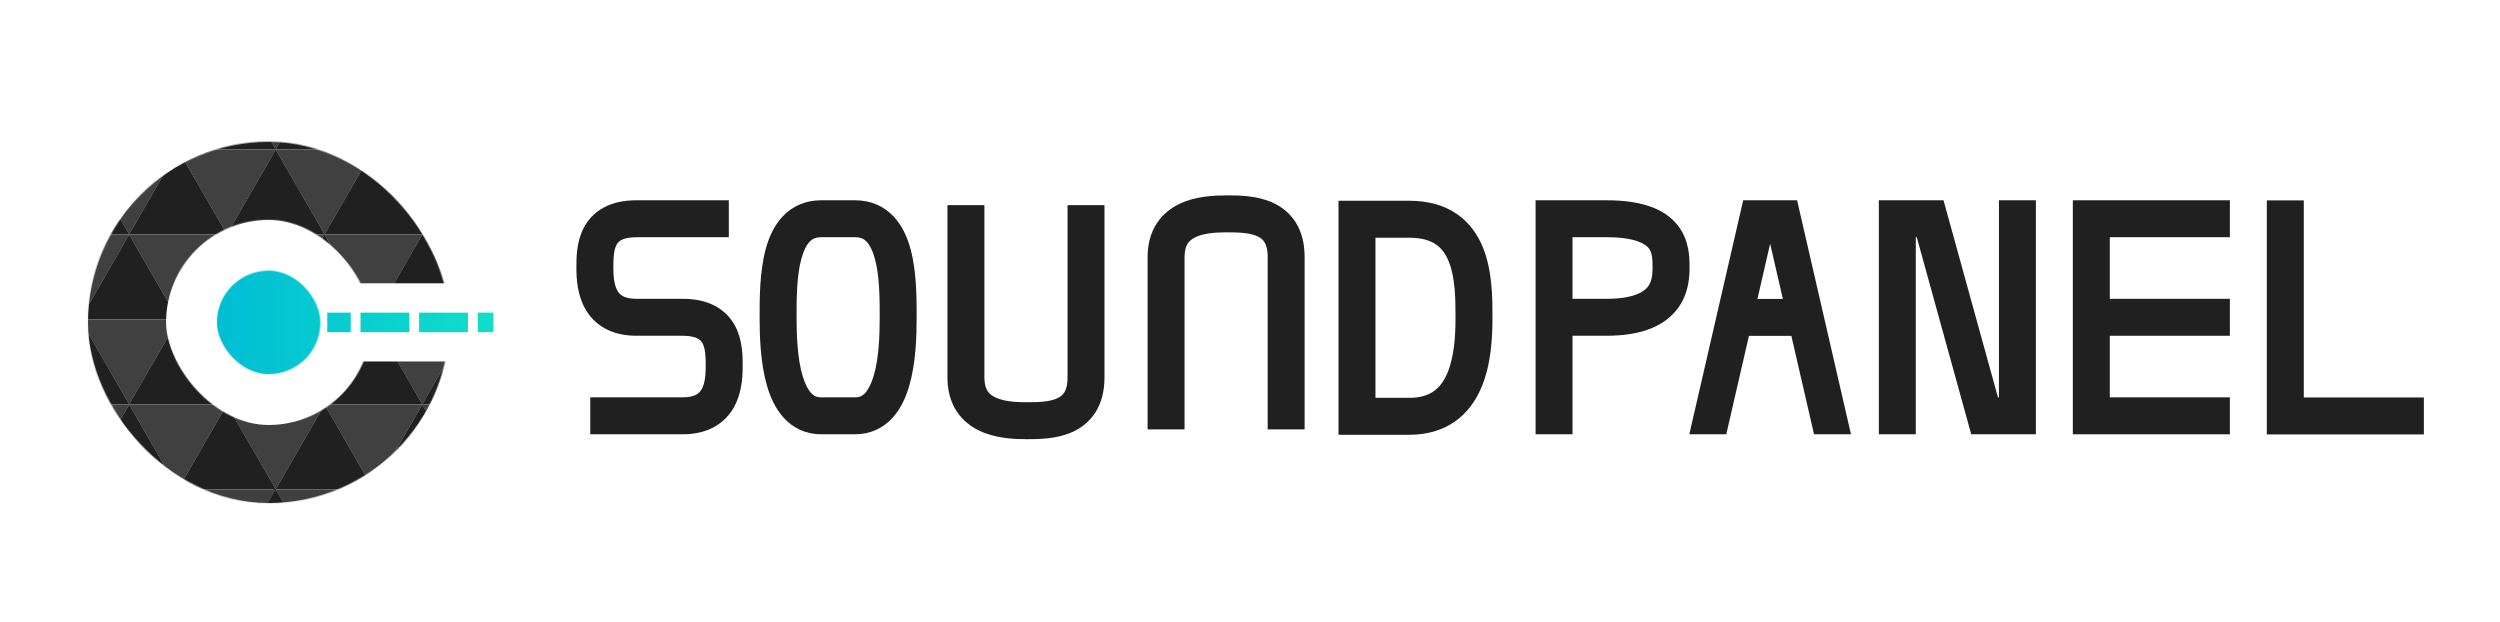 <svg width="2559" height="637" viewBox="0 0 2559 637" fill="none" xmlns="http://www.w3.org/2000/svg">
<mask id="mask0" mask-type="alpha" maskUnits="userSpaceOnUse" x="58" y="91" width="451" height="465">
<path d="M352 290H509V91.5H58V556H509V370H352V290Z" fill="white"/>
</mask>
<g mask="url(#mask0)">
<mask id="mask1" mask-type="alpha" maskUnits="userSpaceOnUse" x="90" y="145" width="370" height="370">
<rect x="130" y="185" width="290" height="290" rx="145" stroke="#202020" stroke-width="80"/>
</mask>
<g mask="url(#mask1)">
<path d="M232.229 414L282.459 501H182L232.229 414Z" fill="#202020"/>
<path d="M132.229 414L182.459 501H82L132.229 414Z" fill="#202020"/>
<path d="M432.229 414L482.459 501H382L432.229 414Z" fill="#202020"/>
<path d="M332.229 414L382.459 501H282L332.229 414Z" fill="#202020"/>
<path d="M181.229 499L231.459 586H131L181.229 499Z" fill="#202020"/>
<path d="M81.23 499L131.459 586H31L81.23 499Z" fill="#202020"/>
<path d="M381.229 499L431.459 586H331L381.229 499Z" fill="#202020"/>
<path d="M281.229 499L331.459 586H231L281.229 499Z" fill="#202020"/>
<path d="M232.229 66L282.459 153H182L232.229 66Z" fill="#202020"/>
<path d="M132.229 66L182.459 153H82L132.229 66Z" fill="#202020"/>
<path d="M432.229 66L482.459 153H382L432.229 66Z" fill="#202020"/>
<path d="M332.229 66L382.459 153H282L332.229 66Z" fill="#202020"/>
<path d="M182.229 153L232.459 240H132L182.229 153Z" fill="#202020"/>
<path d="M82.23 153L132.459 240H32L82.23 153Z" fill="#202020"/>
<path d="M382.229 153L432.459 240H332L382.229 153Z" fill="#202020"/>
<path d="M482.229 153L532.459 240H432L482.229 153Z" fill="#202020"/>
<path d="M282.229 153L332.459 240H232L282.229 153Z" fill="#202020"/>
<path d="M232.229 240L282.459 327H182L232.229 240Z" fill="#202020"/>
<path d="M132.229 240L182.459 327H82L132.229 240Z" fill="#202020"/>
<path d="M432.229 240L482.459 327H382L432.229 240Z" fill="#202020"/>
<path d="M332.229 240L382.459 327H282L332.229 240Z" fill="#202020"/>
<path d="M182.229 327L232.459 414H132L182.229 327Z" fill="#202020"/>
<path d="M82.23 327L132.459 414H32L82.23 327Z" fill="#202020"/>
<path d="M382.229 327L432.459 414H332L382.229 327Z" fill="#202020"/>
<path d="M282.229 327L332.459 414H232L282.229 327Z" fill="#202020"/>
<path d="M482.229 327L532.459 414H432L482.229 327Z" fill="#202020"/>
<path d="M382.23 153L332 66L432.459 66L382.23 153Z" fill="#404040"/>
<path d="M482.23 153L432 66L532.459 66L482.23 153Z" fill="#404040"/>
<path d="M182.23 153L132 66L232.459 66L182.23 153Z" fill="#404040"/>
<path d="M282.23 153L232 66L332.459 66L282.23 153Z" fill="#404040"/>
<path d="M382.23 501L332 414L432.459 414L382.23 501Z" fill="#404040"/>
<path d="M482.23 501L432 414L532.459 414L482.23 501Z" fill="#404040"/>
<path d="M182.23 501L132 414L232.459 414L182.23 501Z" fill="#404040"/>
<path d="M82.23 501L32 414L132.459 414L82.23 501Z" fill="#404040"/>
<path d="M282.23 501L232 414L332.459 414L282.23 501Z" fill="#404040"/>
<path d="M432.23 588L382 501L482.459 501L432.23 588Z" fill="#404040"/>
<path d="M232.23 588L182 501L282.459 501L232.23 588Z" fill="#404040"/>
<path d="M132.23 588L82 501L182.459 501L132.23 588Z" fill="#404040"/>
<path d="M332.23 588L282 501L382.459 501L332.23 588Z" fill="#404040"/>
<path d="M432.23 414L382 327L482.459 327L432.23 414Z" fill="#404040"/>
<path d="M232.23 414L182 327L282.459 327L232.23 414Z" fill="#404040"/>
<path d="M132.23 414L82 327L182.459 327L132.23 414Z" fill="#404040"/>
<path d="M332.23 414L282 327L382.459 327L332.23 414Z" fill="#404040"/>
<path d="M382.23 327L332 240L432.459 240L382.23 327Z" fill="#404040"/>
<path d="M482.23 327L432 240L532.459 240L482.23 327Z" fill="#404040"/>
<path d="M182.23 327L132 240L232.459 240L182.23 327Z" fill="#404040"/>
<path d="M282.23 327L232 240L332.459 240L282.23 327Z" fill="#404040"/>
<path d="M82.23 327L32 240L132.459 240L82.23 327Z" fill="#404040"/>
<path d="M432.23 240L382 153L482.459 153L432.23 240Z" fill="#404040"/>
<path d="M232.23 240L182 153L282.459 153L232.23 240Z" fill="#404040"/>
<path d="M332.23 240L282 153L382.459 153L332.23 240Z" fill="#404040"/>
<path d="M132.23 240L82 153L182.459 153L132.23 240Z" fill="#404040"/>
</g>
</g>
<mask id="mask2" mask-type="alpha" maskUnits="userSpaceOnUse" x="222" y="277" width="283" height="106">
<rect x="222" y="277" width="106" height="106" rx="53" fill="#00BCD4"/>
<mask id="mask3" maskUnits="userSpaceOnUse" x="335" y="303" width="170" height="55">
<rect x="335" y="303" width="170" height="55" fill="white"/>
</mask>
<g mask="url(#mask3)">
<path d="M309 330H531" stroke="#00BCD4" stroke-width="20" stroke-dasharray="50 10"/>
</g>
</mask>
<g mask="url(#mask2)">
<rect x="177" y="276" width="349" height="113" fill="url(#paint0_linear)"/>
</g>
<path d="M2481.07 406.85V444.673H2320.32V205.129H2358.15V406.85H2481.07Z" fill="#202020"/>
<path d="M2282.5 343.684V305.861H2159.58V242.823H2282.5V205H2121.75V444.544H2282.5V406.722H2159.58V343.684H2282.5Z" fill="#202020"/>
<path d="M2083.93 444.545V406.722V205H2046.11V406.722H2045.11L1989.37 205L1923.18 205V444.544H1961.01V242.823H1962L2017.74 444.545L2083.93 444.545Z" fill="#202020"/>
<path fill-rule="evenodd" clip-rule="evenodd" d="M1894.66 444.544H1856.84L1833.64 343.812H1790.2L1767.01 444.544H1729.18L1784.34 205H1839.5L1894.66 444.544ZM1824.93 305.989H1798.91L1811.92 249.487L1824.93 305.989Z" fill="#202020"/>
<path fill-rule="evenodd" clip-rule="evenodd" d="M1571.82 205H1644.31C1679.71 205 1703.37 213.356 1716.94 230.152C1729.48 245.678 1729.43 264.216 1729.41 273.304C1729.41 273.664 1729.41 274.01 1729.41 274.34C1729.41 284.958 1728.19 303.454 1714.67 319.039C1700.81 335.022 1677.89 343.681 1644.31 343.681H1609.64V444.543H1571.82V205ZM1609.64 305.861H1644.31C1672.02 305.861 1682.2 298.76 1686.1 294.256C1690.36 289.354 1691.59 282.634 1691.59 274.34C1691.59 264.076 1691.03 258.26 1687.52 253.915C1684.53 250.223 1675.1 242.82 1644.31 242.82H1609.64V305.861Z" fill="#202020"/>
<path fill-rule="evenodd" clip-rule="evenodd" d="M1370.1 205.5H1442.59C1462.23 205.5 1478.61 210.22 1491.68 219.347C1504.69 228.435 1512.89 240.822 1518.04 253.576C1527.7 277.507 1527.7 305.803 1527.69 323.983C1527.69 324.418 1527.69 324.848 1527.69 325.271C1527.69 344.349 1526.59 373.037 1516.02 397.41C1510.59 409.924 1502.34 422.082 1489.8 431.065C1477.1 440.158 1461.33 445.042 1442.59 445.042H1370.1V205.5ZM1407.92 243.32V407.222H1442.59C1454.5 407.222 1462.32 404.225 1467.78 400.316C1473.39 396.298 1477.86 390.333 1481.32 382.36C1488.52 365.758 1489.87 344.015 1489.87 325.271C1489.87 305.559 1489.62 284.209 1482.97 267.738C1479.85 260.004 1475.63 254.268 1470.03 250.354C1464.48 246.48 1456.05 243.32 1442.59 243.32H1407.92Z" fill="#202020"/>
<path d="M1286.78 241.724C1278.59 238.104 1267.42 237.821 1255.05 237.821C1243.75 237.821 1232.14 238.773 1223.78 242.736C1219.98 244.543 1217.44 246.71 1215.77 249.262C1214.14 251.76 1212.5 255.889 1212.5 263.037V439.543H1174.68V263.037C1174.68 249.757 1177.84 238.155 1184.13 228.549C1190.38 218.997 1198.89 212.686 1207.57 208.568C1224.19 200.683 1243.31 200.001 1255.05 200.001C1255.42 200.001 1255.8 200 1256.19 200L1256.3 200C1267.21 199.999 1285.93 199.998 1302.07 207.13C1311.02 211.083 1319.75 217.419 1326.09 227.351C1332.4 237.232 1335.42 249.237 1335.42 263.037V439.544H1297.6V263.037C1297.6 254.774 1295.83 250.232 1294.21 247.702C1292.63 245.224 1290.32 243.285 1286.78 241.724Z" fill="#202020"/>
<path fill-rule="evenodd" clip-rule="evenodd" d="M1092.73 386.506L1092.73 210H1130.55L1130.55 386.506C1130.55 400.307 1127.52 412.312 1121.22 422.192C1114.88 432.125 1106.14 438.46 1097.19 442.414C1081 449.57 1062.21 449.544 1051.32 449.544C1050.93 449.543 1050.55 449.543 1050.18 449.543C1038.43 449.543 1019.31 448.86 1002.7 440.975C994.019 436.857 985.509 430.546 979.257 420.994C972.969 411.388 969.806 399.787 969.806 386.506L969.806 210L1007.63 210L1007.63 386.506C1007.63 393.655 1009.27 397.784 1010.9 400.282C1012.57 402.834 1015.1 405.001 1018.91 406.807C1027.26 410.771 1038.87 411.723 1050.18 411.723C1062.54 411.723 1073.72 411.439 1081.91 407.82C1085.45 406.258 1087.76 404.32 1089.34 401.842C1090.95 399.311 1092.73 394.769 1092.73 386.506Z" fill="#202020"/>
<path fill-rule="evenodd" clip-rule="evenodd" d="M820.226 265.073C815.482 282.692 815.361 305.263 815.361 324.771C815.361 343.64 816.248 366.462 821.358 384.132C823.899 392.92 827.052 398.832 830.286 402.306C832.985 405.205 835.933 406.722 840.577 406.722H875.248C879.892 406.722 882.84 405.205 885.539 402.306C888.773 398.832 891.926 392.92 894.467 384.132C899.577 366.462 900.465 343.64 900.465 324.771C900.465 305.263 900.343 282.692 895.599 265.073C893.264 256.4 890.242 250.72 887.08 247.408C884.479 244.683 881.164 242.82 875.248 242.82H840.577C834.661 242.82 831.346 244.683 828.745 247.408C825.583 250.72 822.561 256.4 820.226 265.073ZM801.388 221.294C811.197 211.017 824.43 205 840.577 205H875.248C891.395 205 904.628 211.017 914.437 221.294C923.686 230.982 928.938 243.426 932.119 255.241C938.29 278.164 938.287 305.427 938.285 323.745C938.285 324.09 938.285 324.432 938.285 324.771C938.285 343.724 937.538 371.333 930.799 394.638C927.416 406.336 922.091 418.548 913.22 428.076C903.815 438.178 891.033 444.542 875.248 444.542H840.577C824.792 444.542 812.01 438.178 802.605 428.076C793.734 418.548 788.409 406.336 785.026 394.638C778.287 371.333 777.541 343.724 777.541 324.771C777.541 324.432 777.541 324.09 777.54 323.745C777.538 305.427 777.535 278.164 783.707 255.241C786.887 243.426 792.139 230.982 801.388 221.294Z" fill="#202020"/>
<path fill-rule="evenodd" clip-rule="evenodd" d="M631.014 250.747C628.182 256.202 627.823 263.985 627.823 274.34C627.823 283.441 628.758 291.751 631.929 297.437C633.294 299.885 635.002 301.697 637.395 303.03C639.873 304.41 644.148 305.861 651.463 305.861H698.742C711.66 305.861 722.936 308.251 732.368 313.374C741.995 318.604 748.538 326.057 752.756 334.18C760.245 348.604 760.218 365.236 760.204 374.118C760.203 374.493 760.202 374.854 760.202 375.201C760.202 385.011 759.561 401.917 751.307 416.719C746.96 424.514 740.492 431.764 731.213 436.932C722.019 442.052 711.126 444.542 698.742 444.542H604.185V406.722H698.742C706.057 406.722 710.332 405.271 712.81 403.891C715.203 402.558 716.911 400.746 718.276 398.298C721.447 392.612 722.382 384.302 722.382 375.201C722.382 364.846 722.023 357.063 719.191 351.608C718.09 349.488 716.654 347.879 714.315 346.608C711.779 345.23 707.099 343.681 698.742 343.681H651.463C639.079 343.681 628.186 341.191 618.992 336.071C609.713 330.903 603.245 323.653 598.898 315.858C590.643 301.056 590.003 284.151 590.003 274.34C590.003 273.994 590.002 273.632 590.001 273.257C589.987 264.375 589.96 247.743 597.449 233.319C601.667 225.196 608.209 217.744 617.837 212.514C627.268 207.391 638.545 205 651.463 205H746.02V242.82H651.463C643.106 242.82 638.426 244.369 635.89 245.747C633.55 247.018 632.115 248.627 631.014 250.747Z" fill="#202020"/>
<defs>
<linearGradient id="paint0_linear" x1="211" y1="333" x2="535" y2="333" gradientUnits="userSpaceOnUse">
<stop stop-color="#00BCD4"/>
<stop offset="1" stop-color="#12E2C9"/>
</linearGradient>
</defs>
</svg>
